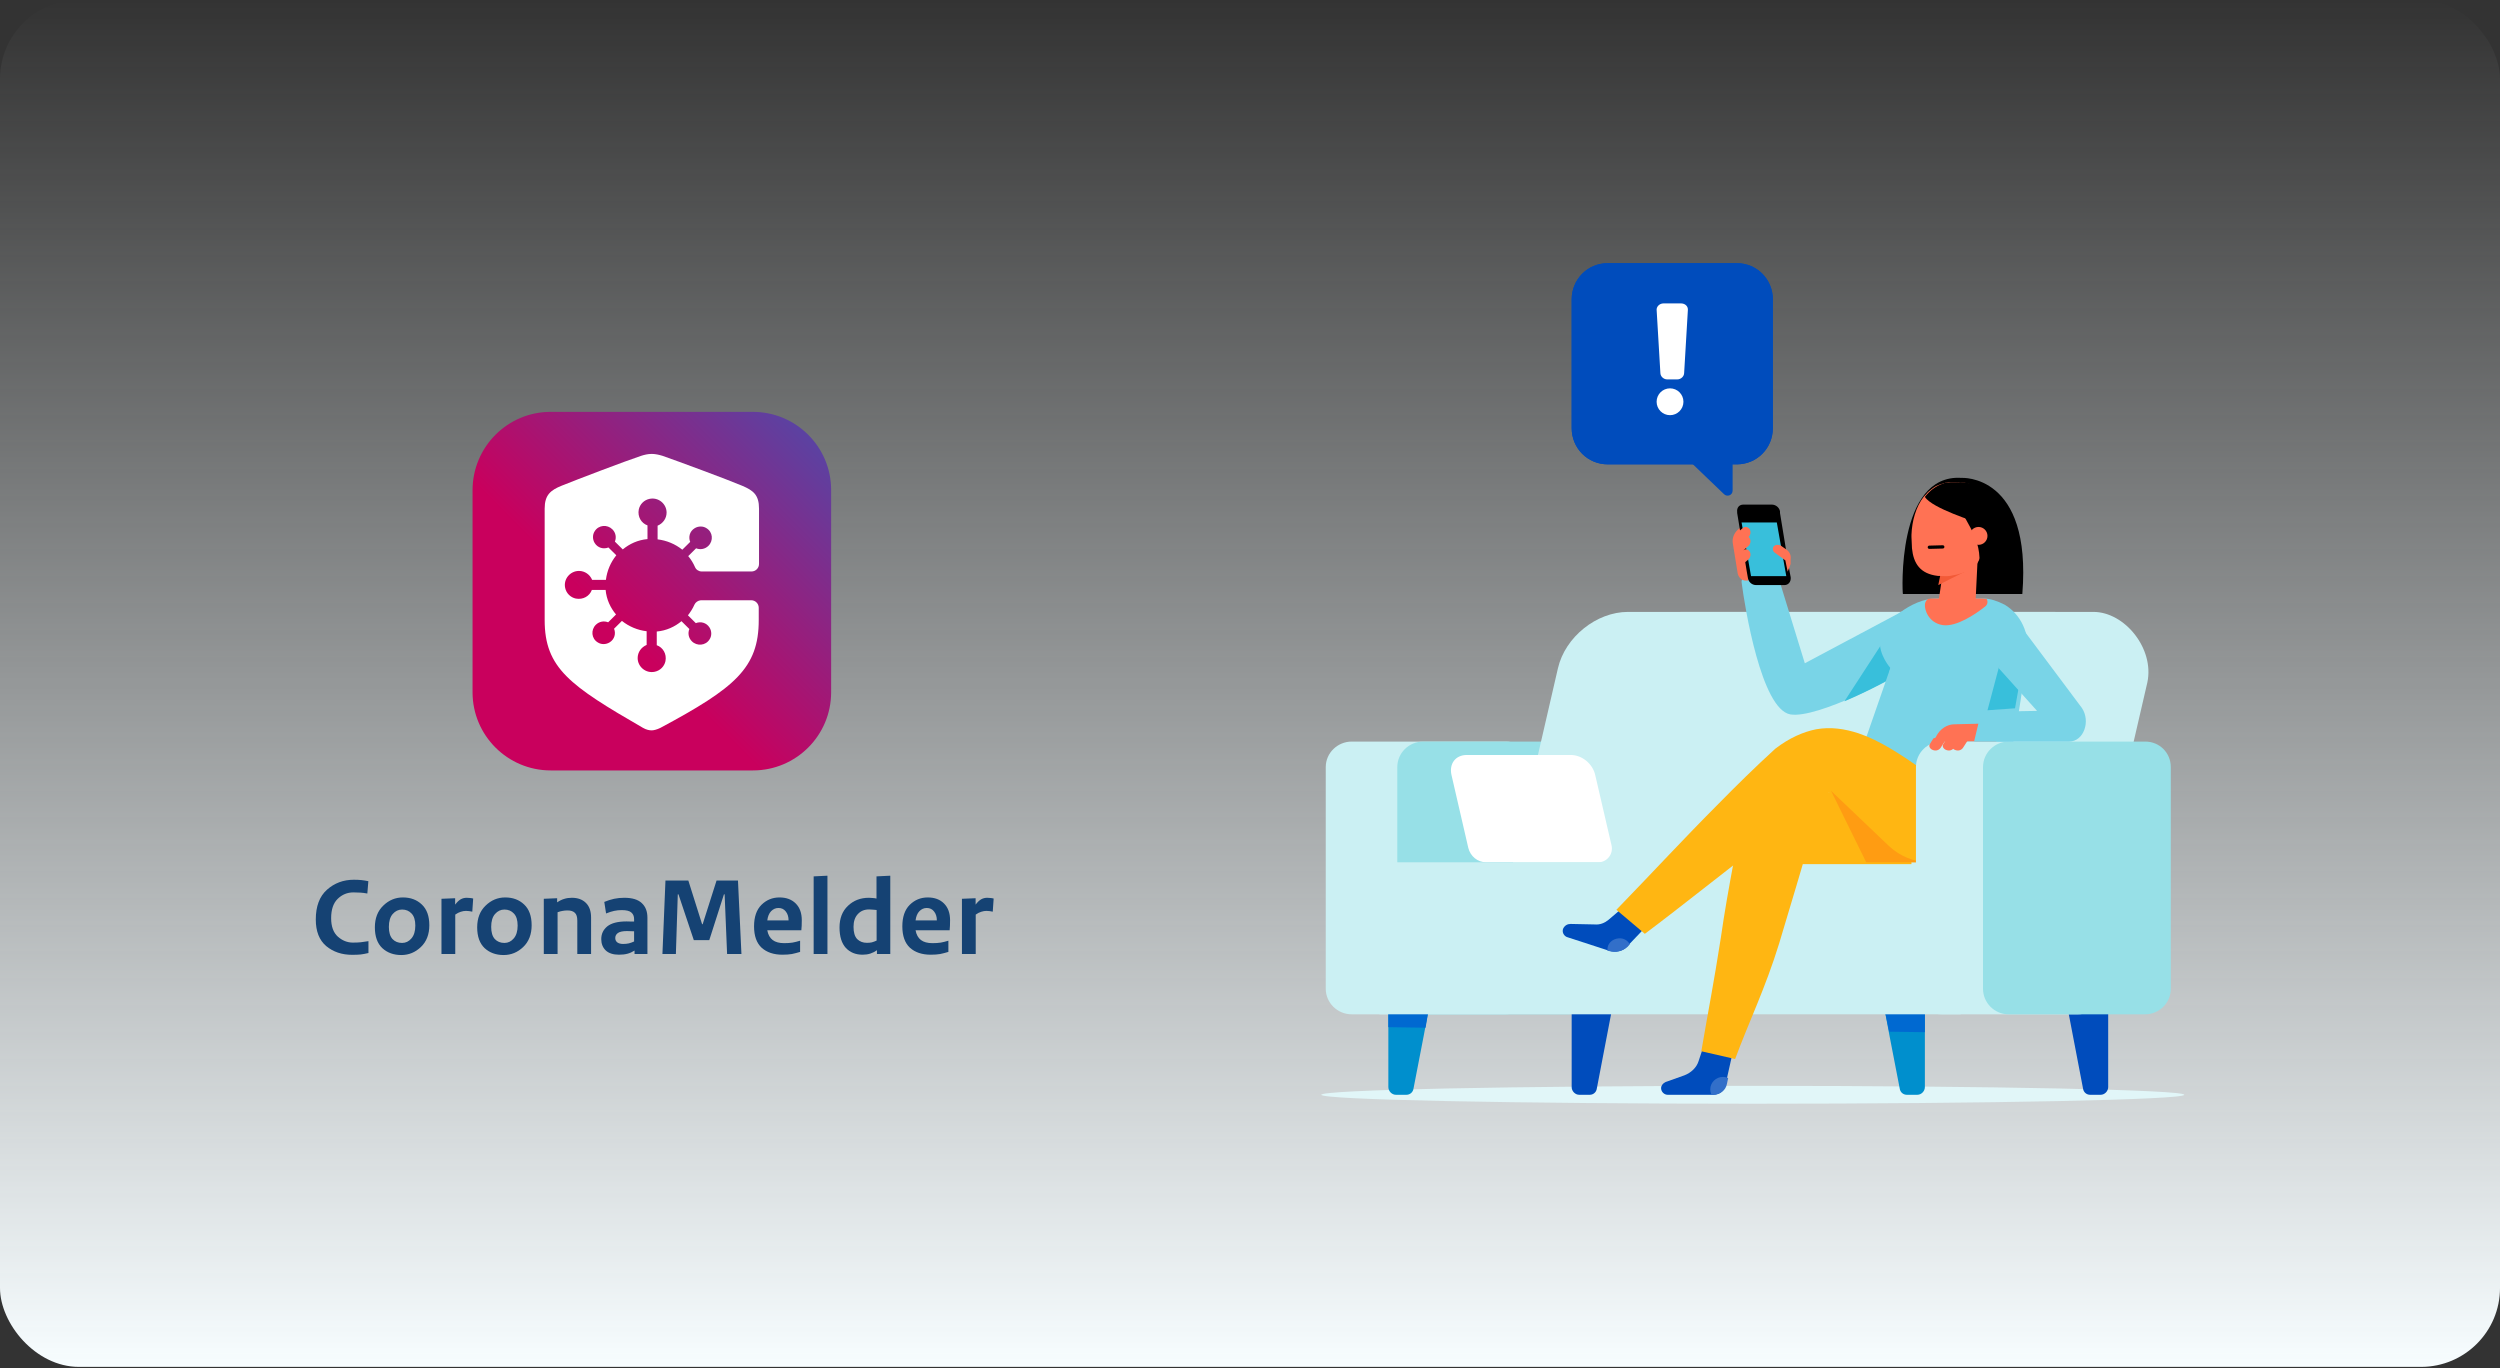 <svg width="380" height="208" viewBox="0 0 380 208" fill="none" xmlns="http://www.w3.org/2000/svg">
<rect x="0" y="0" width="380" height="208" fill="#333333" stroke="none"/>
<rect width="380" height="207.767" rx="12" fill="url(#paint0_linear_4739_97035)"/>
<path d="M126.334 74.481V105.226C126.334 111.783 121.011 117.106 114.453 117.106H83.709C77.151 117.106 71.828 111.783 71.828 105.226V74.524C71.828 67.924 77.151 62.601 83.709 62.601H114.411C121.011 62.601 126.334 67.923 126.334 74.481Z" fill="url(#paint1_linear_4739_97035)"/>
<path d="M105.549 91.916C105.293 92.511 104.951 93.02 104.567 93.529L105.763 94.718C106.489 94.42 107.386 94.633 107.855 95.397C108.197 95.949 108.197 96.67 107.855 97.18C107.258 98.156 105.934 98.241 105.165 97.477C104.653 96.967 104.525 96.246 104.781 95.609L103.585 94.421C102.56 95.27 101.279 95.864 99.828 95.991V98.071C100.767 98.411 101.364 99.387 101.151 100.491C101.066 100.888 100.867 101.251 100.579 101.537C100.291 101.824 99.926 102.02 99.528 102.104C98.162 102.401 96.924 101.34 96.924 100.024C96.924 99.132 97.479 98.368 98.29 98.029V95.949C96.916 95.785 95.614 95.241 94.533 94.378L93.337 95.566C93.636 96.288 93.422 97.18 92.653 97.646C92.098 97.986 91.373 97.986 90.86 97.646C89.878 97.052 89.792 95.736 90.561 94.972C91.073 94.463 91.799 94.336 92.44 94.59L93.636 93.402C92.781 92.383 92.183 91.11 92.055 89.666H89.963C89.622 90.6 88.639 91.194 87.529 90.982C87.132 90.899 86.767 90.702 86.479 90.416C86.191 90.13 85.992 89.766 85.906 89.37C85.608 88.011 86.675 86.781 87.999 86.781C88.896 86.781 89.664 87.332 90.006 88.139H92.098C92.264 86.77 92.811 85.475 93.678 84.403L92.482 83.215C91.757 83.512 90.86 83.3 90.39 82.536C90.049 81.984 90.049 81.262 90.39 80.753C90.988 79.776 92.312 79.692 93.08 80.456C93.593 80.965 93.721 81.687 93.464 82.323L94.661 83.512C95.685 82.663 96.966 82.069 98.418 81.942V79.861C97.479 79.522 96.881 78.545 97.094 77.442C97.18 77.045 97.379 76.681 97.667 76.395C97.955 76.109 98.32 75.912 98.717 75.829C100.084 75.532 101.322 76.593 101.322 77.909C101.322 78.8 100.767 79.564 99.955 79.904V81.984C101.33 82.147 102.631 82.691 103.713 83.554L104.909 82.366C104.61 81.644 104.823 80.753 105.592 80.286C106.147 79.946 106.873 79.946 107.386 80.286C108.368 80.88 108.453 82.196 107.685 82.96C107.172 83.469 106.446 83.597 105.806 83.342L104.61 84.53C105.031 85.029 105.376 85.587 105.635 86.186C105.806 86.61 106.233 86.865 106.66 86.865H114.218C114.369 86.866 114.519 86.837 114.659 86.78C114.799 86.723 114.926 86.638 115.033 86.532C115.14 86.425 115.225 86.299 115.283 86.159C115.341 86.019 115.371 85.87 115.371 85.719V77.315C115.371 75.235 114.517 74.556 112.809 73.834C110.503 72.858 103.03 70.099 100.724 69.292C100.169 69.123 99.614 68.995 99.059 68.995C98.504 68.995 97.948 69.123 97.436 69.292C95.13 70.056 87.657 72.9 85.351 73.835C83.686 74.513 82.789 75.235 82.789 77.315V94.251C82.789 101.551 86.633 104.225 97.735 110.635C98.247 110.932 98.717 111.017 99.059 111.017C99.358 111.017 99.87 110.889 100.382 110.635C111.699 104.565 115.328 101.551 115.328 94.251V92.383C115.328 92.232 115.299 92.082 115.241 91.943C115.183 91.803 115.098 91.677 114.99 91.57C114.883 91.463 114.756 91.379 114.616 91.322C114.476 91.265 114.326 91.236 114.175 91.237H106.532C106.104 91.279 105.72 91.534 105.549 91.916Z" fill="white"/>
<path d="M56.005 143.054V144.859C55.517 144.973 55.12 145.047 54.813 145.081C54.518 145.115 54.087 145.132 53.519 145.132C51.963 145.132 50.651 144.689 49.584 143.803C48.528 142.906 48 141.561 48 139.766C48 137.756 48.568 136.246 49.703 135.236C50.839 134.225 52.202 133.72 53.791 133.72C54.211 133.72 54.586 133.737 54.915 133.771C55.245 133.805 55.602 133.862 55.989 133.941L55.835 135.815C55.404 135.735 55.046 135.69 54.762 135.678C54.478 135.656 54.132 135.644 53.723 135.644C52.792 135.644 51.991 135.974 51.321 136.632C50.663 137.28 50.334 138.256 50.334 139.562C50.334 140.822 50.674 141.759 51.355 142.372C52.037 142.974 52.798 143.275 53.638 143.275C54.115 143.275 54.512 143.258 54.83 143.224C55.16 143.19 55.551 143.133 56.005 143.054Z" fill="#154273"/>
<path d="M65.258 140.635C65.258 142.02 64.832 143.122 63.98 143.939C63.128 144.757 62.135 145.166 60.999 145.166C59.83 145.166 58.864 144.814 58.104 144.11C57.354 143.394 56.98 142.344 56.98 140.959C56.98 139.573 57.405 138.472 58.257 137.654C59.109 136.825 60.102 136.411 61.238 136.411C62.407 136.411 63.367 136.769 64.116 137.484C64.877 138.199 65.258 139.25 65.258 140.635ZM63.128 140.686C63.128 139.869 62.941 139.261 62.566 138.864C62.192 138.455 61.709 138.25 61.118 138.25C60.562 138.25 60.085 138.478 59.688 138.932C59.302 139.375 59.109 140.028 59.109 140.891C59.109 141.708 59.29 142.321 59.654 142.73C60.028 143.128 60.517 143.326 61.118 143.326C61.675 143.326 62.146 143.099 62.532 142.645C62.93 142.191 63.128 141.538 63.128 140.686Z" fill="#154273"/>
<path d="M71.924 136.581L71.788 138.574C71.606 138.529 71.448 138.5 71.311 138.489C71.175 138.466 71.016 138.455 70.834 138.455C70.573 138.455 70.306 138.5 70.034 138.591C69.761 138.671 69.483 138.813 69.199 139.017V145.013H67.104V136.615L69.182 136.53V137.501C69.466 137.126 69.744 136.859 70.017 136.7C70.301 136.541 70.607 136.462 70.936 136.462C71.129 136.462 71.305 136.473 71.465 136.496C71.624 136.507 71.777 136.536 71.924 136.581Z" fill="#154273"/>
<path d="M80.81 140.635C80.81 142.02 80.384 143.122 79.533 143.939C78.681 144.757 77.688 145.166 76.552 145.166C75.382 145.166 74.417 144.814 73.656 144.11C72.907 143.394 72.532 142.344 72.532 140.959C72.532 139.573 72.958 138.472 73.81 137.654C74.661 136.825 75.655 136.411 76.79 136.411C77.96 136.411 78.92 136.769 79.669 137.484C80.43 138.199 80.81 139.25 80.81 140.635ZM78.681 140.686C78.681 139.869 78.494 139.261 78.119 138.864C77.744 138.455 77.262 138.25 76.671 138.25C76.115 138.25 75.638 138.478 75.24 138.932C74.854 139.375 74.661 140.028 74.661 140.891C74.661 141.708 74.843 142.321 75.206 142.73C75.581 143.128 76.069 143.326 76.671 143.326C77.228 143.326 77.699 143.099 78.085 142.645C78.482 142.191 78.681 141.538 78.681 140.686Z" fill="#154273"/>
<path d="M87.75 145.013V139.92C87.75 139.363 87.625 138.972 87.375 138.744C87.125 138.506 86.762 138.387 86.285 138.387C86.001 138.387 85.745 138.409 85.518 138.455C85.291 138.489 85.036 138.557 84.752 138.659V145.013H82.657V136.615L84.684 136.53V137.16C85.047 136.91 85.405 136.734 85.757 136.632C86.109 136.519 86.495 136.462 86.915 136.462C87.823 136.462 88.539 136.723 89.061 137.245C89.584 137.756 89.845 138.5 89.845 139.477V145.013H87.75Z" fill="#154273"/>
<path d="M93.52 142.577C93.52 142.861 93.623 143.082 93.827 143.241C94.043 143.4 94.338 143.48 94.713 143.48C95.031 143.48 95.32 143.451 95.582 143.394C95.843 143.326 96.109 143.23 96.382 143.105V141.555C96.223 141.543 96.041 141.538 95.837 141.538C95.644 141.526 95.468 141.521 95.309 141.521C94.673 141.521 94.213 141.617 93.929 141.81C93.657 142.003 93.52 142.259 93.52 142.577ZM98.409 139.494V145.013H96.45V144.485C96.121 144.7 95.769 144.859 95.394 144.961C95.019 145.064 94.582 145.115 94.083 145.115C93.208 145.115 92.538 144.899 92.073 144.468C91.618 144.025 91.391 143.451 91.391 142.747C91.391 141.952 91.698 141.305 92.311 140.805C92.936 140.306 93.912 140.056 95.241 140.056C95.457 140.056 95.661 140.062 95.854 140.073C96.047 140.073 96.223 140.073 96.382 140.073V139.698C96.382 139.267 96.24 138.932 95.956 138.693C95.684 138.455 95.201 138.336 94.508 138.336C94.1 138.336 93.713 138.375 93.35 138.455C92.987 138.534 92.578 138.665 92.124 138.847L91.851 137.092C92.374 136.876 92.873 136.717 93.35 136.615C93.838 136.513 94.355 136.462 94.9 136.462C96.093 136.462 96.972 136.729 97.54 137.263C98.119 137.785 98.409 138.529 98.409 139.494Z" fill="#154273"/>
<path d="M103.126 135.934H103.024L102.734 145.013H100.69L101.15 133.839H104.625L106.72 140.482H106.805L108.917 133.839H112.171L112.699 145.013H110.518L110.144 135.934H110.041L107.81 142.9H105.459L103.126 135.934Z" fill="#154273"/>
<path d="M114.616 140.805C114.616 139.375 114.991 138.285 115.74 137.535C116.501 136.786 117.415 136.411 118.482 136.411C119.516 136.411 120.339 136.717 120.952 137.331C121.565 137.944 121.872 138.79 121.872 139.869C121.872 140.152 121.866 140.436 121.855 140.72C121.844 140.993 121.826 141.22 121.804 141.402H116.626C116.751 142.072 117.023 142.565 117.443 142.883C117.863 143.201 118.448 143.36 119.198 143.36C119.675 143.36 120.095 143.332 120.458 143.275C120.822 143.207 121.208 143.111 121.616 142.986V144.689C121.162 144.825 120.742 144.933 120.356 145.013C119.97 145.081 119.493 145.115 118.925 145.115C117.608 145.115 116.558 144.763 115.774 144.059C115.002 143.343 114.616 142.259 114.616 140.805ZM116.626 139.903H119.862C119.862 139.346 119.72 138.892 119.436 138.54C119.164 138.188 118.795 138.012 118.329 138.012C117.898 138.012 117.523 138.177 117.205 138.506C116.898 138.824 116.705 139.289 116.626 139.903Z" fill="#154273"/>
<path d="M125.771 133.106V145.013H123.676V133.209L125.771 133.106Z" fill="#154273"/>
<path d="M132.104 138.233C131.388 138.233 130.815 138.472 130.383 138.949C129.952 139.414 129.736 140.056 129.736 140.874C129.736 141.737 129.923 142.361 130.298 142.747C130.684 143.122 131.172 143.309 131.763 143.309C132.047 143.309 132.297 143.287 132.512 143.241C132.728 143.184 132.972 143.094 133.245 142.969V138.319C133.052 138.296 132.864 138.279 132.683 138.267C132.512 138.245 132.319 138.233 132.104 138.233ZM135.323 133.106V145.013H133.296V144.433C133.001 144.649 132.666 144.82 132.291 144.944C131.928 145.058 131.536 145.115 131.116 145.115C130.06 145.115 129.208 144.768 128.561 144.076C127.925 143.372 127.607 142.338 127.607 140.976C127.607 139.59 128.033 138.495 128.884 137.688C129.736 136.871 130.798 136.462 132.07 136.462C132.274 136.462 132.467 136.473 132.649 136.496C132.842 136.507 133.035 136.536 133.228 136.581V133.209L135.323 133.106Z" fill="#154273"/>
<path d="M137.155 140.805C137.155 139.375 137.529 138.285 138.279 137.535C139.04 136.786 139.954 136.411 141.021 136.411C142.055 136.411 142.878 136.717 143.491 137.331C144.104 137.944 144.411 138.79 144.411 139.869C144.411 140.152 144.405 140.436 144.394 140.72C144.382 140.993 144.365 141.22 144.343 141.402H139.165C139.29 142.072 139.562 142.565 139.982 142.883C140.402 143.201 140.987 143.36 141.737 143.36C142.214 143.36 142.634 143.332 142.997 143.275C143.36 143.207 143.746 143.111 144.155 142.986V144.689C143.701 144.825 143.281 144.933 142.895 145.013C142.509 145.081 142.032 145.115 141.464 145.115C140.147 145.115 139.096 144.763 138.313 144.059C137.541 143.343 137.155 142.259 137.155 140.805ZM139.165 139.903H142.401C142.401 139.346 142.259 138.892 141.975 138.54C141.703 138.188 141.333 138.012 140.868 138.012C140.436 138.012 140.062 138.177 139.744 138.506C139.437 138.824 139.244 139.289 139.165 139.903Z" fill="#154273"/>
<path d="M151.035 136.581L150.899 138.574C150.717 138.529 150.558 138.5 150.422 138.489C150.286 138.466 150.127 138.455 149.945 138.455C149.684 138.455 149.417 138.5 149.144 138.591C148.872 138.671 148.594 138.813 148.31 139.017V145.013H146.215V136.615L148.293 136.53V137.501C148.577 137.126 148.855 136.859 149.127 136.7C149.411 136.541 149.718 136.462 150.047 136.462C150.24 136.462 150.416 136.473 150.575 136.496C150.734 136.507 150.887 136.536 151.035 136.581Z" fill="#154273"/>
<path d="M266.418 167.767C302.638 167.767 332.001 167.158 332.001 166.408C332.001 165.657 302.638 165.048 266.418 165.048C230.198 165.048 200.836 165.657 200.836 166.408C200.836 167.158 230.198 167.767 266.418 167.767Z" fill="#E1F6F8"/>
<path d="M228.907 112.719H205.461C203.329 112.719 201.514 114.427 201.514 116.6V150.294C201.514 152.39 203.25 154.175 205.461 154.175H228.829C230.96 154.175 232.776 152.467 232.776 150.294V116.6C232.776 114.427 231.039 112.719 228.907 112.719Z" fill="#CBF0F3"/>
<path d="M238.378 112.719H216.303C214.189 112.719 212.389 114.427 212.389 116.6V150.294C212.389 152.39 214.111 154.175 216.303 154.175H238.378C240.491 154.175 242.292 152.467 242.292 150.294V116.6C242.213 114.427 240.491 112.719 238.378 112.719Z" fill="#97E0E7"/>
<path d="M286.465 153.495L287.229 157.565L288.759 165.468C288.836 166.017 289.294 166.408 289.829 166.408H291.435C292.047 166.408 292.581 165.86 292.581 165.234V153.495H286.465Z" fill="#008FCD"/>
<path d="M292.581 153.495H286.465L287.153 156.817L292.581 156.893V153.495Z" fill="#0069D1"/>
<path d="M314.328 153.495H320.445V165.234C320.445 165.86 319.909 166.408 319.297 166.408H317.692C317.157 166.408 316.698 166.017 316.622 165.468L314.328 153.495Z" fill="#004CBC"/>
<path d="M245.009 153.495H238.893V165.234C238.893 165.86 239.428 166.408 240.039 166.408H241.645C242.18 166.408 242.639 166.017 242.715 165.468L245.009 153.495Z" fill="#004CBC"/>
<path d="M211.029 153.495V165.234C211.029 165.86 211.564 166.408 212.176 166.408H213.782C214.317 166.408 214.776 166.017 214.852 165.468L216.381 157.565L217.146 153.495H211.029Z" fill="#008FCD"/>
<path d="M216.687 156.214L217.146 153.495H211.029V156.129L216.687 156.214Z" fill="#0069D1"/>
<path d="M319.448 133.786L326.398 103.728C327.491 98.602 322.961 93.01 318.198 93.01H255.572C250.808 93.01 246.045 96.816 244.952 101.553L237.533 133.709H319.448V133.786Z" fill="#CBF0F3"/>
<path d="M312.21 93.01H247.445C242.674 93.01 237.903 96.823 236.808 101.57L229.377 133.786H311.428L318.859 101.57C319.954 96.823 316.981 93.01 312.21 93.01Z" fill="#CBF0F3"/>
<path d="M242.938 131.068H225.894C224.577 131.068 223.492 130.131 223.182 128.882L220.626 117.801C220.238 116.084 221.245 114.757 222.95 114.757H238.755C240.459 114.757 242.086 116.084 242.473 117.801L244.953 128.492C245.262 129.819 244.255 131.068 242.938 131.068Z" fill="white"/>
<path d="M298.019 131.068H209.67V154.175H298.019V131.068Z" fill="#CBF0F3"/>
<path d="M274.332 100.817L290.544 92.181L288.655 102.544C288.655 102.544 276.299 109.296 272.129 108.589C267.721 107.804 265.203 92.259 264.731 88.569C264.652 88.098 264.967 87.706 265.36 87.549L269.846 86.214L274.332 100.817Z" fill="#79D4E7"/>
<path d="M265.705 88.252H265.333C264.738 88.252 264.291 87.779 264.142 87.227L263.397 82.652C263.248 81.863 263.546 81.074 264.142 80.522L265.333 79.418L266.078 81.074L265.705 88.252Z" fill="#FF7254"/>
<path d="M271.256 88.932H266.916C266.296 88.932 265.754 88.456 265.676 87.82L265.521 86.946L264.049 77.97V77.811C263.971 77.176 264.359 76.699 264.979 76.699H269.319C269.939 76.699 270.481 77.176 270.559 77.732V77.97L272.031 86.946L272.186 87.741C272.263 88.456 271.798 88.932 271.256 88.932Z" fill="black"/>
<path d="M271.515 87.573H266.158L264.719 79.418H270.076L271.515 87.573Z" fill="#38BFDB"/>
<path d="M264.283 80.778L264.935 80.246C265.26 79.98 265.749 80.069 265.993 80.512C266.156 80.866 266.075 81.309 265.83 81.575L264.365 82.815L264.039 81.486L264.283 80.778Z" fill="#FF7254"/>
<path d="M264.202 82.226L264.935 81.606C265.26 81.34 265.749 81.429 265.993 81.872C266.156 82.226 266.075 82.669 265.83 82.935L264.365 84.175L264.039 82.846L264.202 82.226Z" fill="#FF7254"/>
<path d="M264.202 84.265L264.935 83.644C265.26 83.379 265.749 83.467 265.993 83.91C266.156 84.265 266.075 84.708 265.83 84.973L264.365 86.214L264.039 84.885L264.202 84.265Z" fill="#FF7254"/>
<path d="M272.171 85.724L271.726 86.893L271.371 85.178L269.769 84.009C269.414 83.775 269.414 83.308 269.592 83.074C269.858 82.762 270.303 82.762 270.659 82.918L271.549 83.541C272.082 83.931 272.26 84.477 272.171 85.022V85.724Z" fill="#FF7254"/>
<path d="M289.185 93.01L280.35 106.602C282.917 105.508 285.409 104.258 286.919 103.399L289.185 93.01Z" fill="#38BFDB"/>
<path d="M301.497 90.971H294.3C290.622 90.971 286.007 94.647 285.772 97.385C285.537 99.498 287.337 101.532 287.337 101.532L279.67 123.592H305.017L305.643 114.439C306.738 109.902 307.677 102.783 308.146 99.341C308.537 96.368 307.208 93.396 304.704 91.909C303.609 91.362 302.514 90.971 301.497 90.971Z" fill="#79D4E7"/>
<path fill-rule="evenodd" clip-rule="evenodd" d="M295.301 95.019C297.394 95.309 300.261 93.357 301.733 92.2C302.121 91.911 302.198 91.404 301.966 91.043C301.655 90.971 301.346 90.971 301.035 90.971H293.907C293.596 90.971 293.364 90.971 293.054 91.043C292.744 91.26 292.589 91.621 292.589 91.911C292.511 92.561 293.054 94.658 295.301 95.019Z" fill="#FF7254"/>
<path d="M258.964 158.932L258.193 161.269C257.885 162.281 257.036 163.059 256.034 163.448L253.18 164.462C252.795 164.617 252.486 165.006 252.486 165.396C252.486 165.94 252.949 166.408 253.489 166.408H260.43C261.355 166.408 262.126 165.785 262.28 164.851L263.36 160.023L258.964 158.932Z" fill="#004CBC"/>
<path d="M261.89 163.689C260.838 163.689 259.961 164.539 259.961 165.559C259.961 165.898 260.049 166.153 260.136 166.408H260.399C261.452 166.408 262.329 165.728 262.504 164.709L262.679 163.859C262.504 163.775 262.241 163.689 261.89 163.689Z" fill="#326FC9"/>
<path d="M246.779 137.864L244.468 139.833C243.91 140.288 243.192 140.59 242.395 140.515L238.729 140.439C238.25 140.439 237.852 140.666 237.613 141.121C237.373 141.651 237.692 142.333 238.33 142.484L244.627 144.53C245.584 144.833 246.7 144.606 247.337 143.848L250.446 140.59L246.779 137.864Z" fill="#004CBC"/>
<path d="M247.403 143.903L247.726 143.529C247.403 142.931 246.757 142.557 246.03 142.631C245.061 142.706 244.253 143.454 244.334 144.426V144.501L244.657 144.576C245.626 144.801 246.676 144.576 247.403 143.903Z" fill="#326FC9"/>
<path d="M290.541 131.351H274.025C274.025 131.351 272.623 136.144 270.675 142.586C270.597 142.822 270.519 143.058 270.441 143.372C268.338 150.207 265.767 155.471 263.741 160.971L258.6 159.793C259.69 153.429 260.469 149.579 261.56 142.586C262.105 138.737 262.807 134.808 263.586 130.644C264.365 128.051 265.455 126.087 266.858 124.594C268.416 123.023 270.286 122.001 272.389 121.373C275.583 120.43 279.401 120.194 283.608 120.194H283.686C285.867 120.194 288.126 120.273 290.463 120.273L290.541 131.351Z" fill="#FFB612"/>
<path d="M304.815 120.194C304.422 126.364 299.945 131.068 292.954 131.068H289.184V120.194H304.815Z" fill="#FFB612"/>
<path d="M291.564 130.049L278.03 120.41C278.03 120.41 274.095 123.442 268.744 127.483C268.508 127.64 268.351 127.795 268.115 127.95C262.37 132.303 255.524 137.822 250.015 141.942L245.688 138.289C251.196 132.614 255.917 127.483 261.19 122.198C263.865 119.477 266.698 116.679 269.846 113.803C271.97 112.17 274.095 111.238 276.062 110.849C278.266 110.46 280.39 110.771 282.515 111.471C285.742 112.559 288.889 114.658 292.351 117.068L292.43 117.145C294.24 118.389 296.05 119.788 298.018 121.11L291.564 130.049Z" fill="#FFB612"/>
<path d="M278.312 120.194L287.126 128.6C288.779 130.142 290.982 131.068 293.264 131.068H283.664L278.312 120.194Z" fill="#FF9C12"/>
<path fill-rule="evenodd" clip-rule="evenodd" d="M298.122 72.638C298.122 72.638 308.873 71.922 307.393 90.291H289.241C289.163 90.291 288.228 72.002 298.122 72.638Z" fill="black"/>
<path fill-rule="evenodd" clip-rule="evenodd" d="M300.282 91.49L294.619 91.651L295.827 83.588L300.736 82.136L300.282 91.49Z" fill="#FF7254"/>
<path d="M295.035 86.893L294.619 88.932C294.619 88.932 298.614 86.893 298.697 86.893H295.035Z" fill="#F25A37"/>
<path fill-rule="evenodd" clip-rule="evenodd" d="M290.62 83.346C290.851 85.64 291.854 87.222 294.553 87.538H294.631C294.785 87.538 296.019 87.617 296.405 87.538C297.793 87.301 299.182 86.984 300.339 85.877C300.647 85.64 300.879 84.849 301.188 84.532C301.264 84.453 301.342 84.295 301.418 84.216C301.496 84.058 301.65 83.9 301.727 83.742C301.805 83.662 301.881 83.504 301.881 83.425C302.344 82.555 302.652 81.606 302.73 80.657C302.884 78.6 302.652 77.019 302.035 75.832C301.65 75.041 301.11 74.488 300.493 74.092C300.108 73.855 299.722 73.697 299.259 73.538C299.028 73.459 298.874 73.459 298.642 73.38C298.411 73.38 298.256 73.301 298.025 73.301C298.025 73.301 298.025 73.301 297.947 73.301H297.87C297.639 73.301 297.408 73.301 297.253 73.301C297.022 73.301 296.713 73.301 296.482 73.301C296.328 73.301 296.096 73.301 295.942 73.38H295.865C295.788 73.38 295.788 73.38 295.711 73.38C295.557 73.459 295.402 73.459 295.248 73.538H295.17C295.016 73.618 294.862 73.618 294.708 73.697C294.631 73.776 294.477 73.776 294.323 73.855C294.168 73.934 294.091 74.013 293.936 74.092C293.86 74.171 293.706 74.25 293.628 74.329C293.319 74.567 293.011 74.804 292.78 75.12C292.702 75.199 292.626 75.279 292.548 75.358C292.471 75.437 292.471 75.437 292.394 75.516C291.237 77.019 290.62 79.154 290.543 81.29C290.543 81.369 290.543 81.448 290.543 81.606C290.543 82.16 290.62 82.792 290.62 83.346Z" fill="#FF7254"/>
<path fill-rule="evenodd" clip-rule="evenodd" d="M297.34 73.301C297.57 73.607 297.648 74.983 297.801 76.436C298.032 78.653 301.105 81.253 300.874 85.534C302.104 84.77 303.41 81.635 303.41 80.794C303.564 78.806 303.333 77.048 302.719 75.901C302.334 75.136 301.72 74.448 301.028 74.066C300.644 73.837 300.029 73.607 299.568 73.531C299.338 73.454 298.953 73.378 298.724 73.378C298.569 73.301 297.57 73.378 297.34 73.301Z" fill="black"/>
<path d="M300.736 82.815C301.487 82.815 302.095 82.207 302.095 81.456C302.095 80.705 301.487 80.097 300.736 80.097C299.986 80.097 299.377 80.705 299.377 81.456C299.377 82.207 299.986 82.815 300.736 82.815Z" fill="#FF7254"/>
<path fill-rule="evenodd" clip-rule="evenodd" d="M297.264 73.301C297.037 73.301 296.736 73.301 296.509 73.301C296.282 73.301 296.056 73.381 295.905 73.381C295.829 73.381 295.829 73.381 295.754 73.381C295.602 73.381 295.452 73.46 295.301 73.54H295.225C294.168 73.937 293.337 74.572 292.582 75.525C293.639 77.273 300.436 79.338 300.436 79.418L300.737 74.175C299.756 73.46 298.472 73.381 298.019 73.301H297.944C297.717 73.381 297.49 73.381 297.264 73.301Z" fill="black"/>
<path d="M295.299 83.128L293.26 83.183" stroke="black" stroke-width="0.5" stroke-linecap="round"/>
<path d="M300.714 110.004L297.086 110.092C295.957 110.092 294.909 110.792 294.345 111.843L293.941 112.718H295.232L295.312 112.631V112.718H295.877H297.167H297.812H299.102H299.666H303.456C303.214 111.143 302.085 109.917 300.714 110.004Z" fill="#FF7254"/>
<path d="M315.877 112.719H295.111C293.011 112.719 291.223 114.427 291.223 116.6V150.294C291.223 152.39 292.934 154.175 295.111 154.175H315.877C317.977 154.175 319.766 152.468 319.766 150.294V116.6C319.766 114.427 318.055 112.719 315.877 112.719Z" fill="#CBF0F3"/>
<path d="M326.073 112.719H305.307C303.207 112.719 301.418 114.427 301.418 116.6V150.294C301.418 152.39 303.129 154.175 305.307 154.175H326.073C328.173 154.175 329.962 152.468 329.962 150.294V116.6C329.962 114.427 328.25 112.719 326.073 112.719Z" fill="#97E0E7"/>
<path d="M306.855 104.451L303.901 101.165L302.098 107.961L306.281 107.662C306.445 106.617 306.691 105.497 306.855 104.451Z" fill="#38BFDB"/>
<path d="M293.866 112.245L293.359 113.067C293.106 113.409 293.359 113.888 293.866 114.025C294.288 114.162 294.711 114.025 294.964 113.683L295.978 112.108L294.457 112.039L293.866 112.245Z" fill="#FF7254"/>
<path d="M295.908 112.245L295.4 113.067C295.147 113.409 295.4 113.888 295.908 114.025C296.33 114.162 296.752 114.025 297.006 113.683L298.019 112.108L296.499 112.039L295.908 112.245Z" fill="#FF7254"/>
<path d="M297.267 112.245L296.76 113.067C296.506 113.409 296.76 113.888 297.267 114.025C297.689 114.162 298.111 114.025 298.365 113.683L299.379 112.108L297.857 112.039L297.267 112.245Z" fill="#FF7254"/>
<path d="M316.43 107.587L306.545 94.369L303.766 101.522L309.634 108.054L301.14 108.209L300.059 112.719H314.499C316.738 112.719 317.819 109.609 316.43 107.587Z" fill="#79D4E7"/>
<path d="M244.382 70.582H263.986C267.044 70.582 269.475 68.139 269.475 65.065V45.517C269.475 42.444 267.044 40 263.986 40H244.382C241.324 40 238.893 42.444 238.893 45.517V65.065C238.893 68.139 241.324 70.582 244.382 70.582Z" fill="#004CBC"/>
<path d="M244.382 70.582H263.986C267.044 70.582 269.475 68.139 269.475 65.065V45.517C269.475 42.444 267.044 40 263.986 40H244.382C241.324 40 238.893 42.444 238.893 45.517V65.065C238.893 68.139 241.324 70.582 244.382 70.582Z" fill="#004CBC"/>
<path d="M263.358 68.544V74.569C263.358 75.273 262.543 75.586 262.054 75.117L255.203 68.544H263.358Z" fill="#004CBC"/>
<path d="M252.858 46.117H255.509C256.152 46.117 256.634 46.576 256.553 47.188L255.991 56.675C255.991 57.211 255.509 57.67 254.946 57.67H253.42C252.858 57.67 252.376 57.211 252.376 56.675L251.813 47.188C251.733 46.652 252.215 46.117 252.858 46.117Z" fill="white"/>
<path d="M253.843 63.107C254.97 63.107 255.882 62.194 255.882 61.068C255.882 59.942 254.97 59.029 253.843 59.029C252.717 59.029 251.805 59.942 251.805 61.068C251.805 62.194 252.717 63.107 253.843 63.107Z" fill="white"/>
<defs>
<linearGradient id="paint0_linear_4739_97035" x1="190" y1="0" x2="190" y2="207.767" gradientUnits="userSpaceOnUse">
<stop stop-color="#F7FDFF" stop-opacity="0"/>
<stop offset="1" stop-color="#F7FDFF"/>
</linearGradient>
<linearGradient id="paint1_linear_4739_97035" x1="80.123" y1="108.803" x2="134.952" y2="54.007" gradientUnits="userSpaceOnUse">
<stop stop-color="#C9005D"/>
<stop offset="0.248" stop-color="#C9005D"/>
<stop offset="0.983" stop-color="#315BBC"/>
<stop offset="1" stop-color="#315BBC"/>
</linearGradient>
</defs>
</svg>
